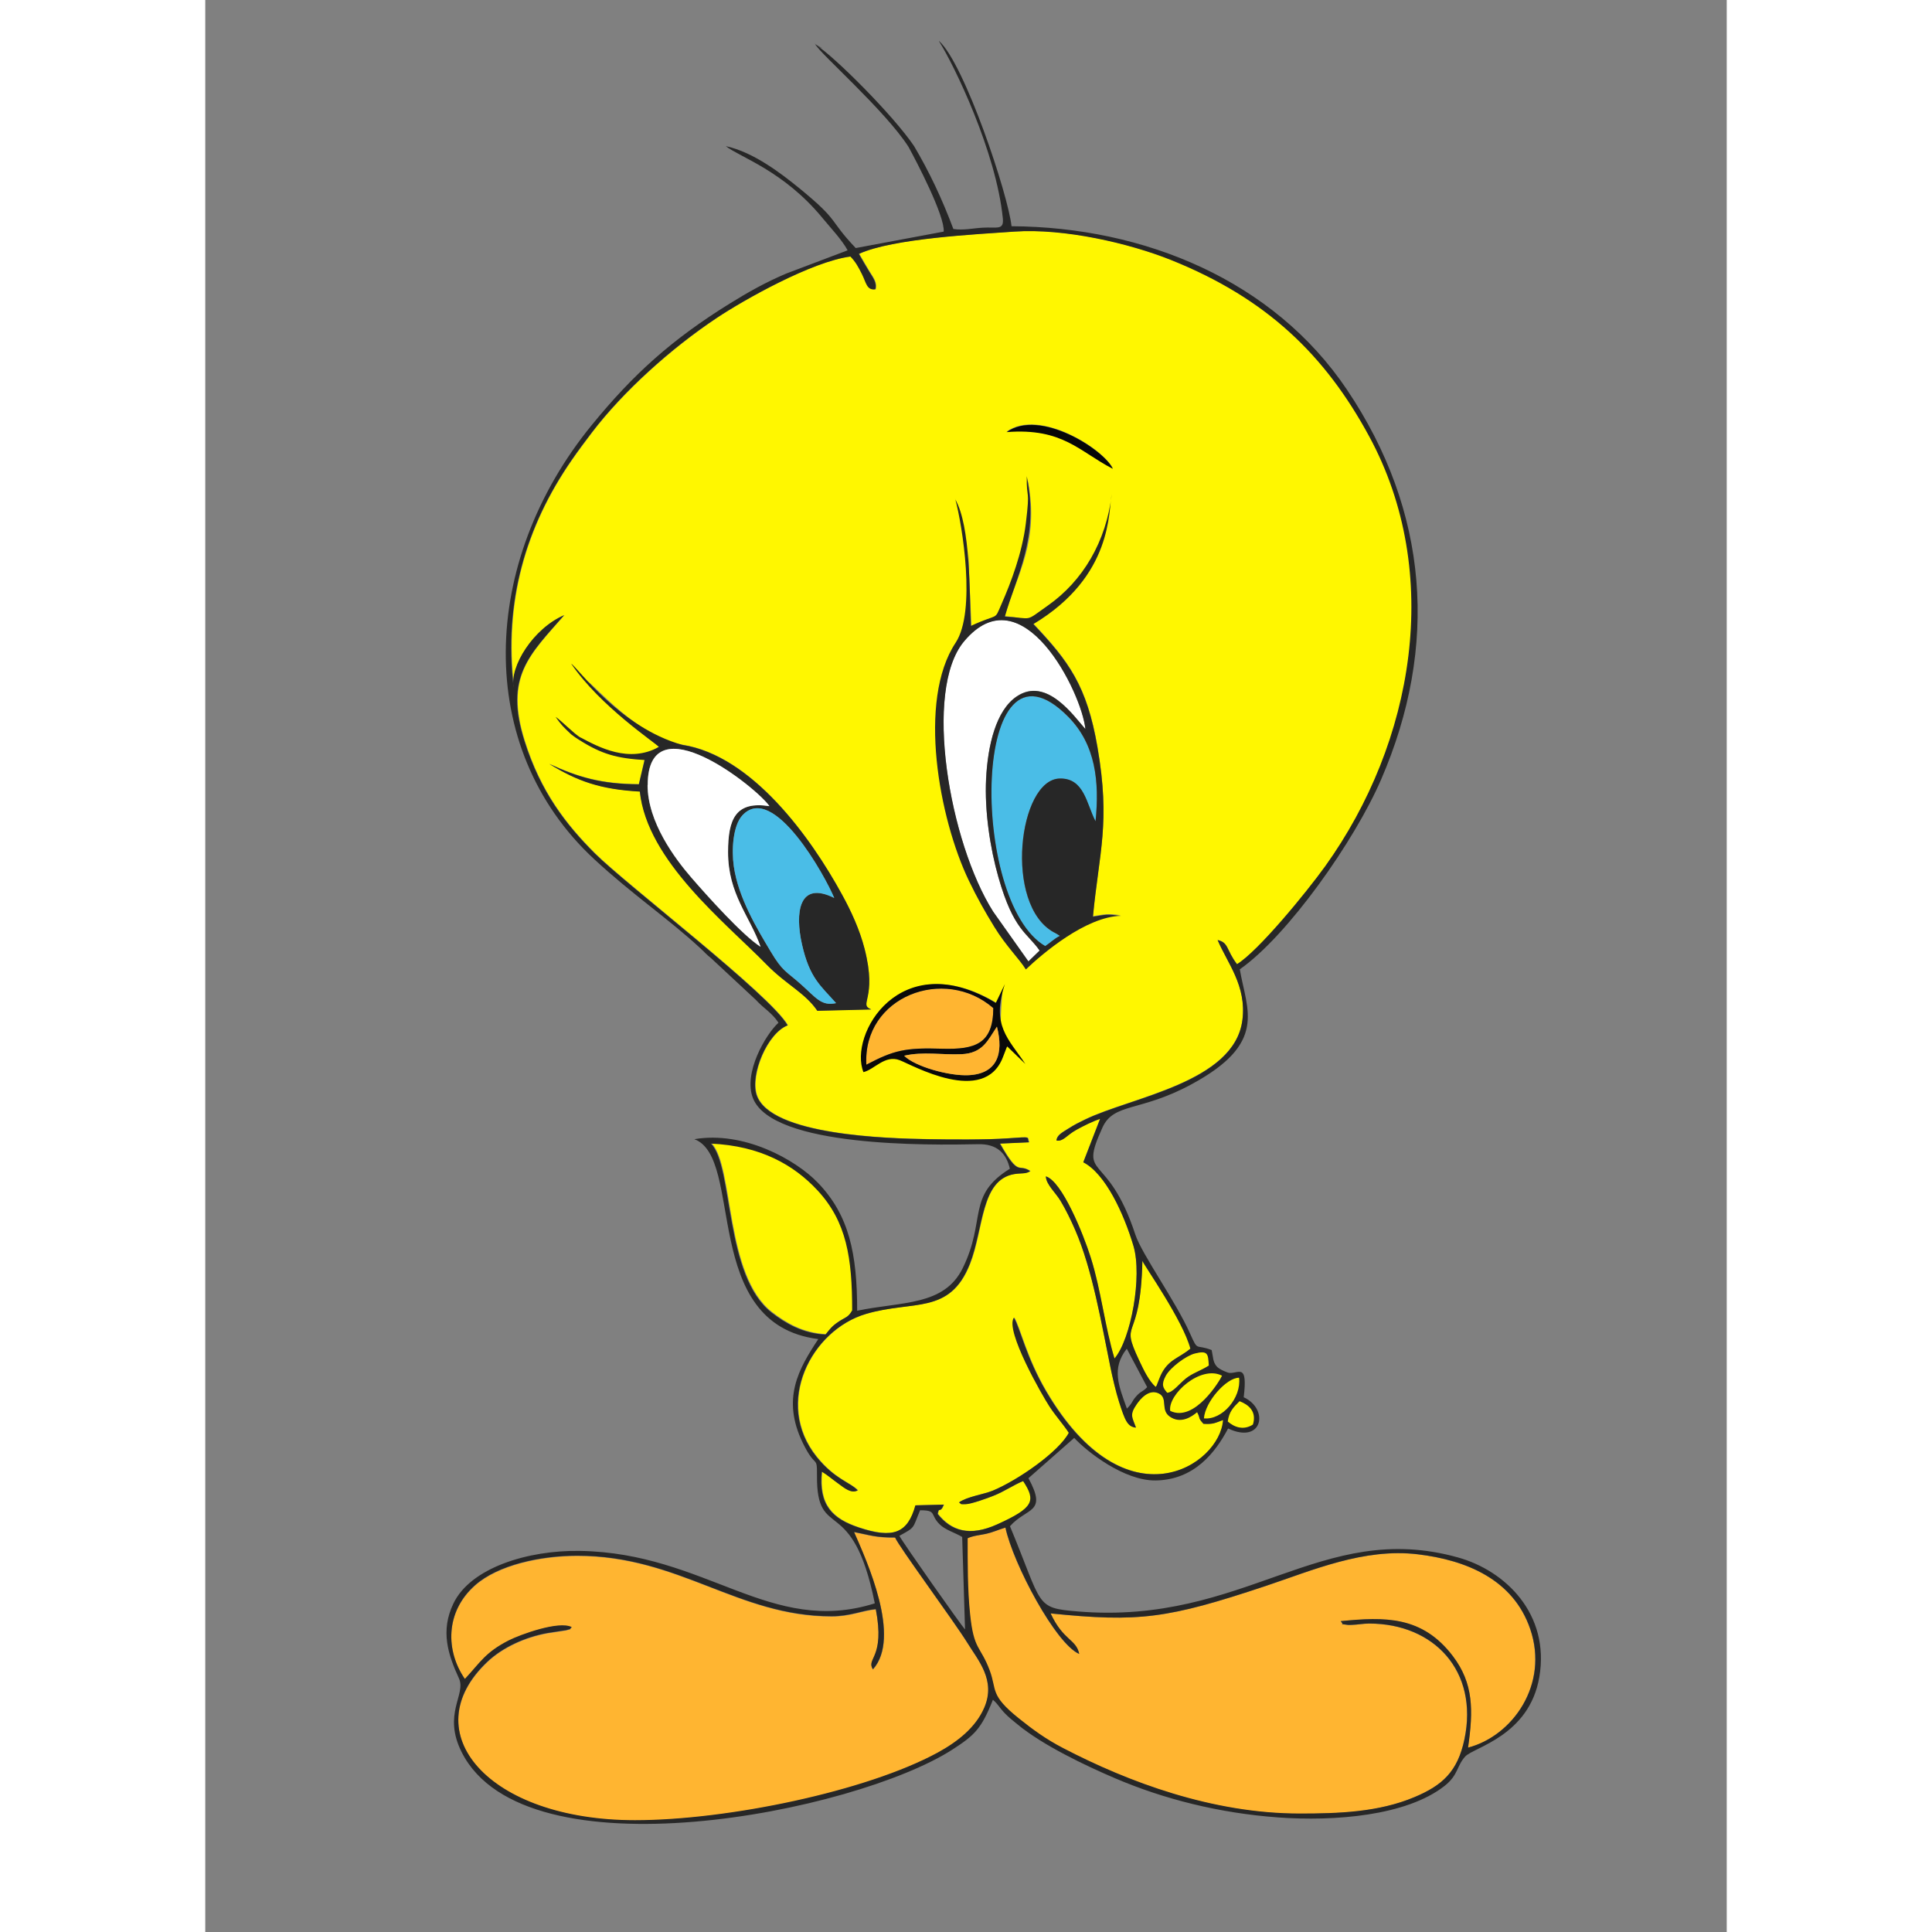 <?xml version="1.0" encoding="UTF-8" standalone="no"?>
<!DOCTYPE svg  PUBLIC '-//W3C//DTD SVG 1.1//EN'  'http://www.w3.org/Graphics/SVG/1.1/DTD/svg11.dtd'>
<!-- Creator: CorelDRAW X5 -->
<svg style="shape-rendering:geometricPrecision;text-rendering:geometricPrecision;image-rendering:optimizeQuality" xmlns="http://www.w3.org/2000/svg" fill-rule="evenodd" xml:space="preserve" height="500px" width="500px" clip-rule="evenodd" xmlns:xlink="http://www.w3.org/1999/xlink" viewBox="0 0 12764 16208">
 <rect x="0" y="0" width="12764" height="16208" fill="#808080" stroke="none"/>
 <defs>
  <style type="text/css">
   <![CDATA[
    .fil6 {fill:#060606}
    .fil5 {fill:#090909}
    .fil3 {fill:rgb(39, 39, 39)}
    .fil4 {fill:#4ABDE7}
    .fil7 {fill:#535353}
    .fil0 {fill:#FFB531}
    .fil1 {fill:#FFF700}
    .fil2 {fill:white}
   ]]>
  </style>
 </defs>
 <g id="Layer_x0020_1">
  <g id="_294159016">
   <path class="fil0" d="m5443 12853c108 246 400 885 159 1154-59-93 104-93 24-505-119 12-213 60-371 60-787 0-1276-508-2134-508-311 0-664 78-855 246-256 224-249 554-87 788 132-140 171-223 369-324 95-48 419-168 527-111-31 29 8 8-48 26l-157 24c-186 34-374 119-503 241-623 590 5 1329 1239 1329 775 0 1943-242 2541-568 164-89 317-208 389-376 100-231-52-398-142-545-106-172-576-809-606-883-167 0-205-20-344-46z"/>
   <path class="fil0" d="m10144 15077c230-97 362-210 419-486 120-572-256-970-799-970-51 0-97 9-143 11-25 1-30 2-54-2-69-12 0 20-42-29 366-36 682-46 941 294 173 228 172 453 127 767 375-98 679-531 522-994-142-417-536-580-944-628-453-54-886 136-1276 266-822 274-1064 305-1804 230 108 231 214 214 240 340-196-83-554-754-619-1060-64 19-104 39-166 53-44 9-112 16-154 38 0 211 0 429 20 631 32 313 87 267 166 480 60 162-2 203 244 400 117 93 226 174 373 250 545 282 1249 548 1983 548 324 0 662-11 963-138z"/>
   <path class="fil1" d="m4248 9591c190 192 108 1109 510 1418 113 87 257 174 450 183 37-45 53-69 109-107 57-38 81-34 115-96 0-439-46-743-291-1007-196-211-476-372-894-392zm3724 2046c20-28 10-8 26-45 12-28 10-29 23-57 64-136 150-139 249-224-62-235-389-685-409-733-16 712-196 475-27 836 40 85 82 171 138 222zm97 60c46-3 108-83 164-129 56-47 127-64 194-107-6-96-8-138-120-110-72 18-212 114-250 185-53 81-22 122 12 161zm11 149c211 109 449-262 456-309-184-103-481 159-456 309zm290 62c163 22 342-177 310-353-117-10-310 202-310 353zm306-164c-55 54-95 105-106 185 54 48 174 81 226 18 33-111-45-174-120-203zm-3147-2755c-127-310 307-1059 1113-573l45-97c-33 442-11 342 175 577l-130-135c-3 5-11 25-12 28l-29 75c-157 414-762 51-866 12-123-46-203 89-296 113zm-2316-3269c46 24 432 472 788 527 586 90 1079 778 1340 1256 75 136 148 294 189 454 110 426-56 463 56 510l-452 11c-103-151-259-218-423-385-343-360-999-879-1066-1454-336-19-523-87-760-232 244 112 436 169 752 171l48-204c-232-14-383-85-571-205-15-27 350 319 692 96-29-33-415-320-593-544zm3214-467c238-112 189-28 271-175 45-105 73-218 110-332 43-106 81-241 83-361 38-311 16-150 8-359 106 515-95 803-191 1142 168 20 104 14 239 63 297 314 449 517 538 1034 110 637 13 878-38 1421 110-17 112-23 235-8-296 7-647 307-789 441-55-89-162-197-260-357-82-134-148-233-219-382-250-520-415-1517-93-2003 142-212 37-1546 107-126zm295-1632c278-199 816 148 891 308-280-143-418-345-891-308zm1652 8321c-50-56-20-34-53-98-47 40-141 102-231 36-78-57-11-154-91-193-84-41-157 50-185 91-61 89-39 107-6 196-71-7-92-59-142-216-26-81-56-210-72-289-75-366-151-820-296-1153-37-84-80-171-121-241-42-72-122-136-125-206 134 40 313 480 376 680 87 275 119 594 200 856 139-166 234-701 159-954-82-274-236-607-421-702l141-364c-64 21-138 58-201 93-78 43-110 100-165 88 4-45 49-67 96-97 59-37 85-50 143-78 386-189 1255-310 1321-836 36-287-126-476-208-670 95 21 70 82 164 204 178-107 584-603 743-824 744-1038 992-2456 368-3606-369-681-859-1157-1660-1478-354-142-900-268-1317-239-305 21-1020 56-1304 187 31 55 57 98 88 150 30 48 65 91 50 147-72 10-75-55-112-127-31-62-54-104-97-148-325 42-893 363-1120 514-389 259-789 621-1050 963-58 77-112 148-170 232-386 559-570 1190-485 1908-35-178 165-497 423-608-293 335-503 517-332 1057 134 425 347 700 589 941 264 264 1475 1188 1618 1443-171 66-315 412-261 582 109 343 1114 367 1432 373 180 3 494 7 675-7 214-16 156-12 179 33l-244 11c164 290 150 160 254 231-37 25-76 14-135 25-283 49-255 458-372 755-169 427-475 301-871 418-458 135-778 747-413 1200 152 189 281 213 344 280-53 29-110-19-163-57-57-41-86-69-138-100-28 281 89 395 311 469 285 95 409 50 474-186l238-6c-33 81-40 11-51 78 112 141 266 193 500 87 309-140 325-198 217-363-84 34-154 86-253 125-44 17-185 69-230 69-51 0-28 4-55-15 69-49 203-66 282-98 216-89 557-328 639-486-47-71-107-136-161-219-58-88-378-641-299-747 51 85 103 334 269 617 671 1145 1461 622 1485 242-69 24-81 36-164 32z"/>
   <path class="fil2" d="m7e3 7975c-106-152-219-169-346-614-71-248-117-559-104-829 14-278 83-572 257-690 250-168 478 163 576 274-29-303-530-1322-1019-735-343 412-122 1686 245 2266l296 418 94-91z"/>
   <path class="fil3" d="m5277 7534c-300-150-330 127-271 389 64 284 158 348 286 493-124 28-170-48-297-160-120-107-151-103-251-272-114-191-272-452-310-717-19-137-7-339 71-425 260-286 700 516 772 693zm-2127-1345c-56-32-166-147-211-175 44 64 67 87 130 146 21 17 46 34 69 48 188 119 315 154 548 168l-48 204c-316-2-508-58-752-171 236 144 424 213 760 232 59 580 717 1098 1066 1454 164 167 320 234 423 385l452-11c-111-46 54-84-56-510-41-160-114-318-189-454-261-478-754-1165-1340-1256-527-147-886-658-932-681 242 357 707 665 736 698-251 140-507 1-657-79zm561 397c0-712 924 30 1021 177-282-44-347 105-347 386 0 352 183 537 273 794-150-95-449-429-581-581-136-157-367-465-367-776z"/>
   <path class="fil4" d="m7047 7937c48-31 71-58 122-85l-25-16c-52-30 5 2-26-14-422-230-296-1284 50-1290 206-4 224 213 300 359 34-332 2-644-230-878-813-821-831 1556-192 1925z"/>
   <path class="fil2" d="m3711 6586c0 311 231 619 367 776 132 153 431 486 581 581-90-257-273-441-273-794 0-281 65-430 347-386-97-147-1021-889-1021-177z"/>
   <path class="fil4" d="m5277 7534c-72-176-512-978-772-693-78 86-91 288-71 425 37 265 196 526 310 717 101 169 131 165 251 272 127 113 173 188 297 160-128-145-222-208-286-493-59-263-29-539 271-389z"/>
   <path class="fil0" d="m5546 8932c231-121 323-144 636-134 279 9 428-42 429-341-411-358-1095-97-1065 475z"/>
   <path class="fil5" d="m5863 8857c160-37 319-6 481-13 181-8 221-117 298-231 58 228 1 396-238 407-163 8-449-72-540-163zm-317 75c-30-572 654-832 1065-475-1 299-150 349-429 341-312-10-405 13-636 134zm-23 62c93-24 179-146 302-100 104 39 710 387 867-26l29-75c1-3 4-10 7-14l152 147c-143-214-287-322-172-670l-76 158c-806-486-1237 270-1110 581z"/>
   <path class="fil0" d="m5863 8857c91 91 377 171 540 163 240-12 297-179 238-407-76 114-117 223-298 231-162 7-321-24-481 13z"/>
   <path class="fil6" d="m6723 3625c473-37 611 165 891 308-74-161-613-508-891-308z"/>
   <path class="fil7" d="m5178 405l-71-42c4 4 10 5 12 12s10 9 13 11c34 19 7 7 46 19z"/>
   <path class="fil3" d="m6393 12906c42-22 110-28 154-38 62-13 102-34 166-53 65 305 423 977 619 1060-26-126-133-109-240-340 740 76 982 44 1804-230 390-130 823-320 1276-266 408 49 802 211 944 628 158 463-147 896-522 994 45-313 46-539-127-767-258-341-575-330-941-294 42 49-27 17 42 29 24 4 29 3 54 2 46-1 91-11 143-11 543 0 919 398 799 970-58 276-189 389-419 486-301 127-639 138-963 138-734 0-1439-265-1983-548-147-76-257-157-373-250-246-197-184-238-244-400-79-213-135-167-166-480-21-203-20-421-20-631zm654-4969c-639-369-621-2746 192-1925 232 234 263 546 230 878-76-145-94-363-300-359-346 7-472 1060-50 1290 31 17-26-15 26 14l25 16c-51 26-74 53-122 85zm-47 38l-94 91-296-418c-367-580-588-1855-245-2266 489-587 990 432 1019 735-98-110-326-442-576-274-175 117-243 412-257 690-14 270 33 580 104 829 127 445 240 461 346 614zm-708-3788c59 217 177 942 3 1205-322 486-139 1475 111 1996 72 149 132 255 214 389 98 160 209 267 264 356 141-134 502-442 798-450-123-15-125-10-235 8 52-543 148-784 38-1421-89-517-241-720-538-1034 674-404 628-956 658-1091-46 398-243 729-536 935-204 144-116 105-361 93 96-340 290-663 184-1178-4 209 30 85-8 396-14 119-48 254-83 361-37 115-77 215-123 320-61 141-17 68-255 179-13-273 0-835-132-1064zm-468 8697c136-75 107-57 173-214 142 0 81 34 162 116 49 50 128 70 191 108l24 776c-30-31-523-730-551-786zm-381-32c139 27 176 47 344 46 30 74 500 711 606 883 90 147 242 314 142 545-72 167-225 286-389 376-598 326-1766 568-2541 568-1233 0-1861-740-1239-1329 129-122 317-207 503-241l157-24c57-17 18 3 48-26-107-56-432 63-527 111-198 101-238 183-369 324-161-233-168-563 87-788 191-168 544-246 855-246 857 0 1347 508 2134 508 158 0 252-48 371-60 80 412-84 412-24 505 241-268-51-908-159-1154zm3234-1097c75 29 146 85 112 196-80 51-157 22-211-26 11-80 44-116 99-170zm-299 144c11-141 189-341 295-341 20 169-141 357-295 341zm-283-63c-20-139 256-387 435-295-16 37-231 396-435 295zm-364-521l171 322c-40 43-51 30-93 78-38 43-29 55-77 102-69-192-131-336-2-501zm339 369c-34-40-53-66-12-142 38-70 171-169 243-187 112-28 112 4 118 101-67 43-139 64-195 110s-108 116-154 118zm-97-49c-57-51-98-137-138-222-169-361 11-124 27-836 20 48 340 502 402 737-99 84-185 88-249 224-13 28-11 29-23 57-16 37 0 12-19 41zm-3731-2041c418 19 697 180 894 392 245 264 291 568 291 1007-34 62-59 58-115 96-56 37-72 61-109 107-193-9-337-96-450-183-402-309-321-1226-510-1418zm4415-1503c-94-122-69-183-164-204 82 194 244 383 208 670-66 526-934 647-1321 836-59 29-85 41-143 78-47 30-92 52-96 97 55 12 87-45 165-88 63-35 137-72 201-93l-141 364c185 95 340 428 421 702 75 254-20 778-159 943-80-262-112-570-199-845-63-200-242-643-377-682 2 69 83 137 125 209 42 70 85 157 121 241 145 333 221 788 296 1153 16 80 46 208 72 289 50 157 71 209 142 216-33-89-55-108 6-196 28-41 101-132 185-91 80 39 13 137 91 193 91 66 184 4 231-36 33 64 3 42 53 98 83 5 95-7 164-32-24 379-814 902-1485-242-166-283-218-531-269-617-78 106 241 659 299 747 54 82 114 147 161 219-82 157-423 396-639 486-79 32-213 49-282 98 27 19 4 15 55 15 45 0 186-51 230-69 99-39 169-91 253-125 108 165 92 223-217 363-234 106-388 55-500-87 11-67 19 3 51-78l-238 6c-65 235-188 281-474 186-223-74-339-188-311-469 51 31 81 59 138 100 53 39 110 87 163 57-63-68-191-92-344-280-365-453-45-1065 413-1200 396-117 702 10 871-418 118-297 90-706 372-755 60-10 98 1 135-25-104-70-90 59-254-231l244-11c-23-45 36-48-179-33-181 13-495 10-675 7-318-6-1323-30-1432-373-54-170 90-517 261-582-143-255-1354-1179-1618-1443-241-241-455-516-589-941-171-540 39-722 332-1057-258 111-458 430-423 608-85-718 99-1349 485-1908 58-84 112-156 170-232 260-342 660-704 1050-963 227-151 795-471 1120-514 43 44 66 86 97 148 36 72 40 137 112 127 15-56-21-99-50-147-31-51-57-95-88-150 284-131 1e3 -165 1304-187 417-29 963 97 1317 239 801 322 1291 797 1660 1478 624 1150 376 2568-368 3606-159 221-565 717-743 824zm-2502-7746c128 201 481 932 536 1487 10 102-49 71-167 78-86 5-167 24-248 11-96-256-203-482-330-696-173-256-664-748-826-851 29 67 584 553 779 857 66 120 306 579 296 712l-738 138c-234-246-126-218-472-501-150-122-385-304-618-354 117 93 484 205 812 604 63 77 162 181 210 270l-515 195c-171 72-321 157-473 251-492 305-813 597-1157 1018-941 1151-993 2706 19 3644 317 294 626 502 887 744 48 44 50 52 94 87l375 349c66 73 136 108 190 192-105 94-300 424-213 636 168 408 1465 392 1890 383 155-3 234 75 264 206-365 226-196 429-396 835-157 317-509 278-885 356 0-480-68-802-329-1073-188-196-623-437-1037-366 422 156 46 1551 1040 1677-166 251-309 500-131 869 110 228 121 97 120 278-4 562 297 132 485 1070-877 276-1412-423-2474-440-438-7-919 142-1062 443-109 229-45 425 48 628 61 134-140 297 23 619 535 1056 3296 503 4114-22 188-121 245-175 342-419 45 39 52 62 90 103 40 43 74 69 117 104 209 173 566 344 817 451 408 175 875 293 1369 329 472 34 1074-13 1394-263 119-93 101-166 175-248 69-77 538-172 622-667 90-531-287-893-682-1003-1150-322-1787 569-3189 453-364-30-291-44-570-715 141-160 317-105 155-403l384-338c105 114 418 361 684 357 322-5 500-233 607-436 289 136 347-162 131-262 34-286-37-201-118-204-18-1-83-28-106-52-36-38-32-83-45-140-140-54-111 18-181-138-119-269-405-666-459-830-235-715-482-447-276-899 95-209 316-129 746-362 640-346 466-617 406-965 402-281 962-1076 1185-1591 485-1119 400-2252-286-3272-615-915-1699-1365-2814-1371-27-261-393-1362-608-1554z"/>
  </g>
 </g>
</svg>
